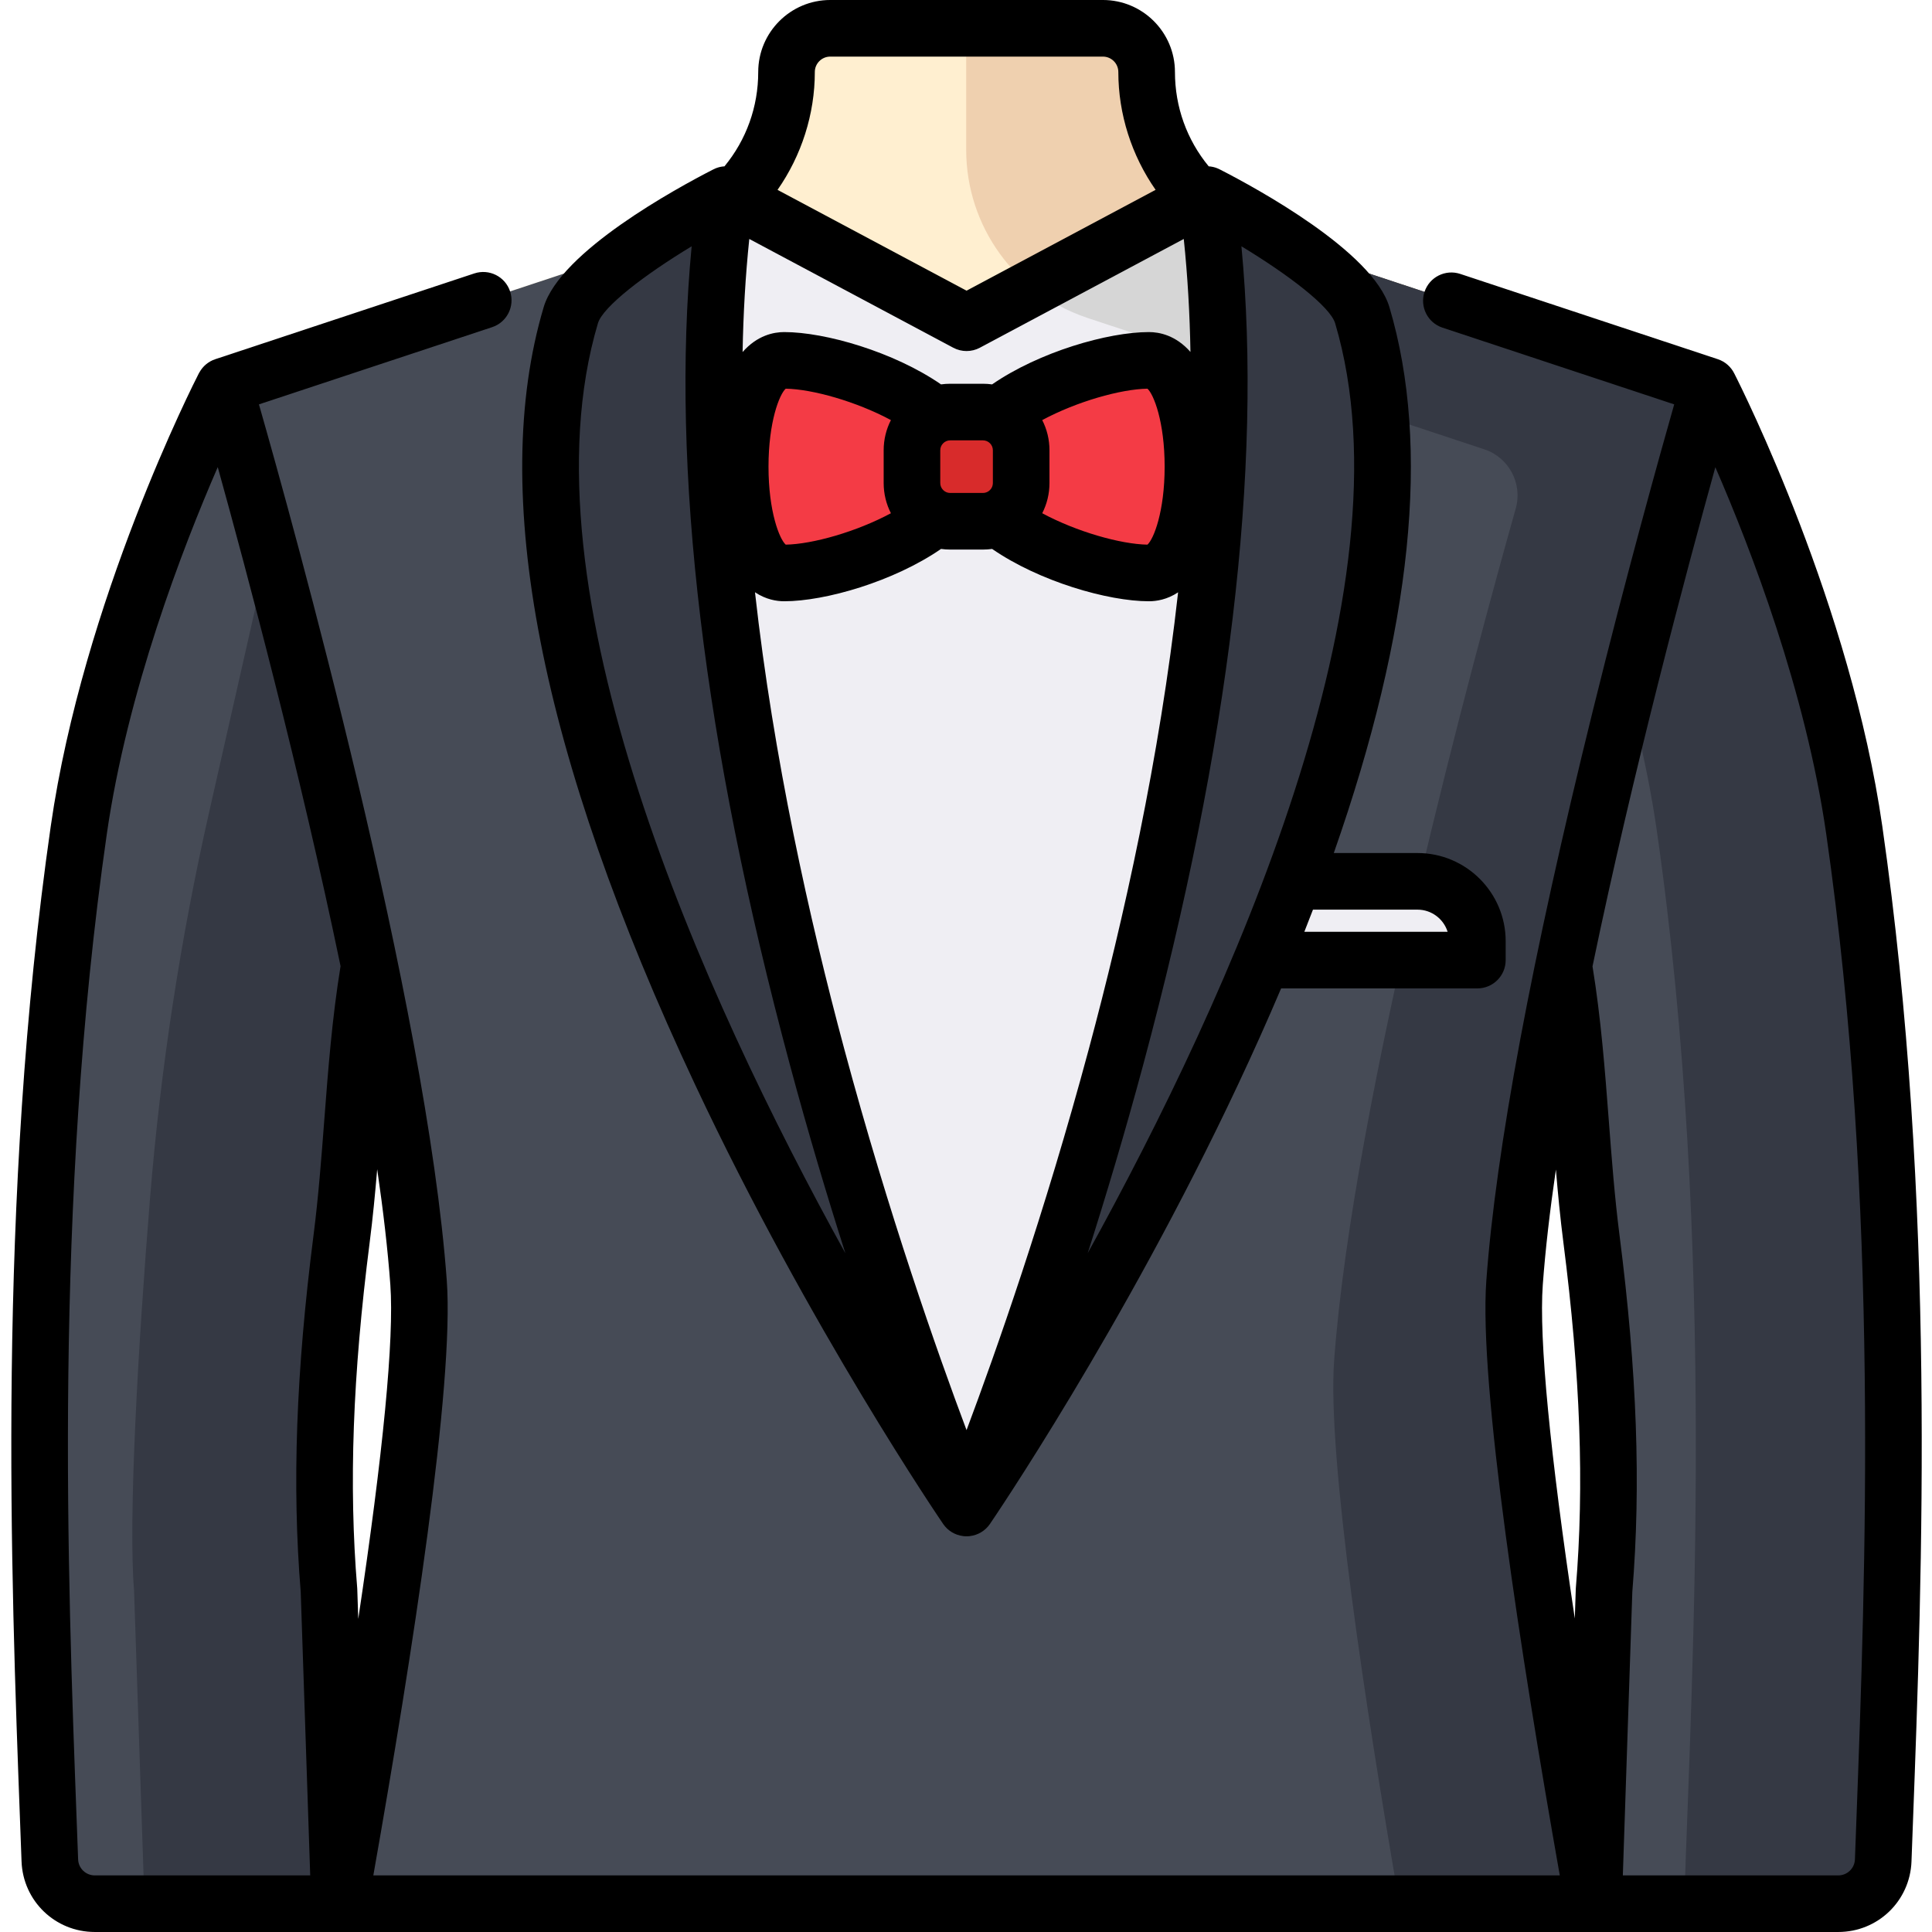 <svg height="512pt" viewBox="-3 0 512 512" width="512pt" xmlns="http://www.w3.org/2000/svg"><path d="m86.984 504.5h332.332c-9.648-53.793-23.051-135.648-20.941-164.562 6.012-82.43 51.508-237.625 51.508-237.625l-116.848-38.691c-19.203-6.355-32.168-24.309-32.168-44.535 0-6.398-5.188-11.586-11.586-11.586h-72.266c-6.398 0-11.586 5.188-11.586 11.586 0 20.227-12.965 38.18-32.168 44.535l-116.844 38.691s45.496 155.195 51.508 237.625c2.109 28.914-11.293 110.77-20.941 164.562zm0 0" fill="#ffefd0"/><path d="m398.375 339.938c6.012-82.43 51.508-237.625 51.508-237.625l-116.848-38.691c-19.203-6.355-32.168-24.309-32.168-44.535 0-6.398-5.188-11.586-11.586-11.586h-36.23v32.23c0 20.227 12.969 38.176 32.172 44.535l105.125 34.809c6.531 2.164 10.207 9.074 8.34 15.695-10.652 37.766-43.113 157.082-48.129 225.812-1.852 25.41 8.273 91.711 17.305 143.918h51.453c-9.648-53.793-23.051-135.648-20.941-164.562zm0 0" fill="#efd0af"/><path d="m418.75 328.27c3.934 30.727 5.961 61.543 3.344 93.172l-2.777 83.059h64.84c6.418 0 11.68-5.07 11.918-11.484 2.336-63.816 7.281-168.969-7.668-272.996-8.52-59.262-38.523-117.707-38.523-117.707l-44.582-14.762 6.098 168.34c4.109 24.305 4.27 48.312 7.352 72.379zm0 0" fill="#464b56"/><path d="m488.406 220.02c-8.516-59.262-38.523-117.707-38.523-117.707l-44.582-14.762 1.242 34.211c9.555 22.07 24.012 59.992 29.512 98.258 15.887 110.539 9.309 222.344 7.266 284.48h40.836c6.418 0 11.68-5.07 11.918-11.484 2.34-63.816 7.285-168.969-7.668-272.996zm0 0" fill="#353944"/><path d="m87.531 328.27c-3.934 30.727-5.961 61.543-3.344 93.172l2.777 83.059h-64.84c-6.418 0-11.68-5.07-11.918-11.484-2.34-63.816-7.281-168.969 7.668-272.996 8.52-59.262 38.523-117.707 38.523-117.707l44.582-14.762-6.102 168.34c-4.105 24.305-4.266 48.312-7.348 72.379zm0 0" fill="#464b56"/><path d="m79.742 94.582-27.258 120.371c-7.641 33.75-12.906 67.988-15.715 102.477-3.215 39.445-5.793 85.332-4.246 104.012l2.777 83.059h51.664l-2.773-83.059c-2.617-31.629-.59-62.445 3.344-93.172 3.082-24.066 3.238-48.074 7.348-72.379l6.098-168.34zm0 0" fill="#353944"/><path d="m398.375 339.938c6.012-82.43 51.508-237.625 51.508-237.625l-116.848-38.691-16.215-12.055-63.668 66.934-63.691-66.934-16.195 12.059-116.848 38.688s45.496 155.195 51.508 237.625c2.109 28.914-11.293 110.77-20.941 164.562h332.332c-9.648-53.793-23.051-135.648-20.941-164.562zm0 0" fill="#464b56"/><path d="m398.375 339.938c6.012-82.43 51.508-237.625 51.508-237.625l-116.848-38.691-16.215-12.055-31.223 32.824 104.75 34.684c6.531 2.16 10.207 9.074 8.34 15.695-10.652 37.766-43.117 157.082-48.129 225.809-1.852 25.414 8.273 91.715 17.305 143.922h51.453c-9.648-53.793-23.051-135.648-20.941-164.562zm0 0" fill="#353944"/><path d="m388.516 254.438h-65.68v-5.004c0-8.766 7.105-15.871 15.871-15.871h33.938c8.766 0 15.871 7.105 15.871 15.871zm0 0" fill="#efeef3"/><path d="m316.82 51.566-63.668 33.961-63.691-33.961c-21.07 145.488 63.68 348.066 63.68 348.066s84.75-202.578 63.68-348.066zm0 0" fill="#efeef3"/><path d="m316.82 51.566-46.289 24.691c4.293 3.461 9.238 6.203 14.691 8.008l34.922 11.562c-.211-15.141-1.254-29.977-3.324-44.262zm0 0" fill="#d6d6d6"/><path d="m189.461 51.566c-20.664 145.488 63.676 348.066 63.676 348.066s-138.746-202.277-104.867-316.105c3.832-12.863 41.191-31.961 41.191-31.961zm0 0" fill="#353944"/><path d="m316.82 51.566c20.664 145.488-63.676 348.066-63.676 348.066s138.746-202.277 104.867-316.105c-3.828-12.863-41.191-31.961-41.191-31.961zm0 0" fill="#353944"/><path d="m253.152 123.672c0 15.555-32.77 28.168-48.324 28.168-15.559 0-15.559-56.336 0-56.336 15.555 0 48.324 12.609 48.324 28.168zm0 0" fill="#f43b45"/><path d="m253.152 123.672c0 15.555 32.766 28.168 48.32 28.168 15.559 0 15.559-56.336 0-56.336-15.555 0-48.32 12.609-48.32 28.168zm0 0" fill="#f43b45"/><path d="m257.492 138.141h-8.684c-5.594 0-10.129-4.535-10.129-10.129v-8.684c0-5.594 4.535-10.129 10.129-10.129h8.684c5.594 0 10.129 4.535 10.129 10.129v8.684c0 5.594-4.535 10.129-10.129 10.129zm0 0" fill="#d82b2b"/><path d="m246.953 403.875c1.254 1.832 3.195 2.945 5.262 3.199.008.004.012.004.016.004.059.008.121.012.18.02.016 0 .035.004.051.004.047.004.098.008.145.012.027.004.055.004.086.008.07.004.141.008.211.008h.012c.074.004.152.004.227.004.078 0 .152 0 .23-.004h.012c.07 0 .141-.004.211-.008.027-.004.055-.004.082-.008.051-.004.098-.008.145-.012.02 0 .039-.004.059-.004.059-.008.113-.012.172-.02.008 0 .012 0 .02-.004 2.062-.254 4.004-1.367 5.262-3.199.352-.512 35.383-51.816 65.742-116.422 4.082-8.684 7.891-17.191 11.43-25.516h52.012c4.145 0 7.5-3.359 7.5-7.5v-5.004c0-12.887-10.484-23.371-23.371-23.371h-22.18c20.77-59.215 25.734-107.715 14.734-144.676-4.383-14.73-35.262-31.531-44.84-36.434-.344-.184-.703-.34-1.07-.469-.008-.004-.02-.008-.027-.012-.105-.035-.211-.07-.32-.102-.016-.004-.035-.008-.051-.016-.031-.008-.062-.016-.094-.023-.016-.008-.035-.012-.051-.016-.059-.016-.117-.031-.172-.043-.012-.004-.027-.008-.043-.008-.035-.008-.07-.02-.105-.027-.008 0-.016 0-.023-.004-.355-.078-.719-.129-1.086-.152-5.797-7.035-8.945-15.766-8.945-24.996-.004-10.523-8.562-19.086-19.09-19.086h-72.262c-10.523 0-19.086 8.562-19.086 19.086 0 9.23-3.148 17.961-8.945 24.996-.195.012-.387.031-.578.059-.016.004-.035.004-.051.008-.023.004-.051.008-.078.012-.031.004-.059.012-.09.016-.02.004-.039.004-.059.008-.051.012-.105.02-.156.031-.004 0-.008.004-.012.004-.051.008-.105.02-.156.031-.008.004-.012.004-.02.004-.113.027-.227.055-.34.086-.059.016-.117.031-.172.051h-.004c-.055.02-.109.035-.168.055-.004 0-.004 0-.008.004-.047.016-.094.031-.137.047-.02.008-.035.012-.051.02-.035.008-.066.02-.098.035-.055.02-.113.043-.168.062 0 .004-.004.004-.004.004-.242.098-.48.211-.715.332-9.574 4.902-40.457 21.707-44.844 36.438-14.59 49.023-1.09 118.355 40.129 206.066 30.359 64.605 65.391 115.91 65.742 116.422zm63.758-340.547c1.023 9.781 1.59 19.793 1.773 29.945-3.887-4.426-8.25-5.27-11.012-5.27-10.867 0-29.039 5.238-41.555 13.863-.793-.109-1.602-.168-2.426-.168h-8.684c-.824 0-1.633.059-2.426.168-12.516-8.625-30.688-13.863-41.555-13.863-2.766 0-7.141.848-11.031 5.293.184-10.156.75-20.18 1.773-29.969l54.051 28.82c1.105.59 2.316.883 3.531.883 1.211 0 2.426-.293 3.527-.883zm-77.609 72.684c-9.078 4.883-20.738 8.203-27.879 8.324-1.652-1.465-4.562-8.754-4.562-20.664 0-11.914 2.91-19.203 4.562-20.668 7.141.121 18.801 3.441 27.879 8.324-1.23 2.402-1.922 5.121-1.922 8v8.684c0 2.879.691 5.598 1.922 8zm15.707-5.371c-1.449 0-2.629-1.18-2.629-2.629v-8.684c0-1.449 1.18-2.629 2.629-2.629h8.684c1.449 0 2.629 1.18 2.629 2.629v8.684c0 1.449-1.18 2.629-2.629 2.629zm24.391-19.312c9.078-4.883 20.738-8.203 27.883-8.324 1.648 1.465 4.559 8.754 4.559 20.668 0 11.91-2.91 19.199-4.559 20.664-7.145-.121-18.805-3.441-27.883-8.324 1.23-2.402 1.922-5.125 1.922-8v-8.684c0-2.879-.691-5.598-1.922-8zm-68.371 48.012c10.867 0 29.039-5.242 41.555-13.867.793.113 1.605.168 2.43.168h8.68c.824 0 1.633-.055 2.43-.168 12.512 8.625 30.688 13.867 41.555 13.867 2 0 4.84-.445 7.73-2.371-4.891 43.879-14.43 86.668-23.664 121.043-11.762 43.781-24.691 80.441-32.402 100.984-7.711-20.543-20.641-57.203-32.402-100.984-9.234-34.379-18.773-77.172-23.664-121.059 2.898 1.938 5.746 2.387 7.754 2.387zm167.816 81.723c3.746 0 6.926 2.477 7.992 5.875h-37.977c.781-1.969 1.543-3.926 2.289-5.875zm-21.82-155.395c20.977 70.484-27.949 178.363-65.57 246.422 4.816-15.062 9.867-31.93 14.723-49.984 22.867-85.082 31.598-157.922 26.012-216.836 12.477 7.543 23.527 16 24.836 20.398zm-137.891-66.582c0-2.254 1.832-4.086 4.086-4.086h72.262c2.254 0 4.086 1.832 4.086 4.086 0 11.168 3.527 22.129 9.879 31.223l-50.098 26.723-50.098-26.715c6.355-9.098 9.883-20.062 9.883-31.23zm-57.477 66.582c1.309-4.391 12.355-12.844 24.836-20.395-5.586 58.914 3.145 131.754 26.016 216.832 4.855 18.078 9.914 34.957 14.73 50.031-37.625-68.043-86.574-175.945-65.582-246.469zm0 0"/><path d="m495.828 218.953c-8.383-58.34-36.891-115.391-39.195-119.914-.855-1.762-2.395-3.188-4.391-3.848l-68.254-22.598c-3.938-1.301-8.176.828-9.477 4.762-1.301 3.934.828 8.176 4.762 9.477l61.41 20.332c-3.812 13.375-12.531 44.605-21.582 81.25-16.191 65.574-25.684 116.371-28.207 150.977-2 27.465 9.117 99.047 19.469 157.609h-314.426c10.352-58.562 21.473-130.145 19.469-157.609-5.348-73.301-40.789-200.773-49.781-232.227l61.797-20.461c3.934-1.301 6.062-5.547 4.762-9.477-1.301-3.934-5.543-6.066-9.477-4.766l-68.645 22.73c-1.855.613-3.312 1.883-4.195 3.469-.055.07-.098.145-.141.227-1.25 2.43-30.68 60.25-39.273 120.062-14.293 99.445-10.574 198.688-8.113 264.363l.371 9.977c.387 10.492 8.914 18.711 19.414 18.711h462.031c10.5 0 19.027-8.219 19.41-18.711l.371-9.977c2.465-65.672 6.184-164.918-8.109-264.359zm-403.883 210.078-.262-7.84c-.004-.121-.012-.246-.02-.367-2.258-27.258-1.203-56.363 3.309-91.602.828-6.457 1.449-12.949 1.988-19.367 1.602 10.957 2.805 21.281 3.484 30.629 1.039 14.25-1.93 44.828-8.5 88.547zm-69.82 67.969c-2.395 0-4.336-1.871-4.422-4.258l-.371-9.996c-2.441-65.133-6.133-163.562 7.965-261.66 5.438-37.816 20.035-75.734 29.41-97.297 7.676 27.648 21.875 80.781 32.547 132.25-2.254 13.809-3.305 27.566-4.32 40.883-.762 9.992-1.551 20.324-2.84 30.395-4.641 36.227-5.719 66.281-3.398 94.559l2.516 75.125zm383.73-156.516c.68-9.324 1.879-19.617 3.473-30.543.535 6.391 1.156 12.852 1.98 19.281 4.516 35.234 5.566 64.344 3.309 91.602-.008.121-.016.242-.02.367l-.258 7.73c-6.559-43.656-9.523-74.199-8.484-88.438zm83.094 142.266-.371 9.988c-.086 2.391-2.031 4.262-4.422 4.262h-57.086l2.512-75.125c2.324-28.277 1.246-58.332-3.395-94.559-1.289-10.07-2.078-20.406-2.84-30.398-1.016-13.297-2.066-27.035-4.312-40.824 10.672-51.465 24.871-104.613 32.551-132.277 9.375 21.559 23.961 59.449 29.395 97.27 14.102 98.102 10.41 196.527 7.969 261.664zm0 0"/></svg>